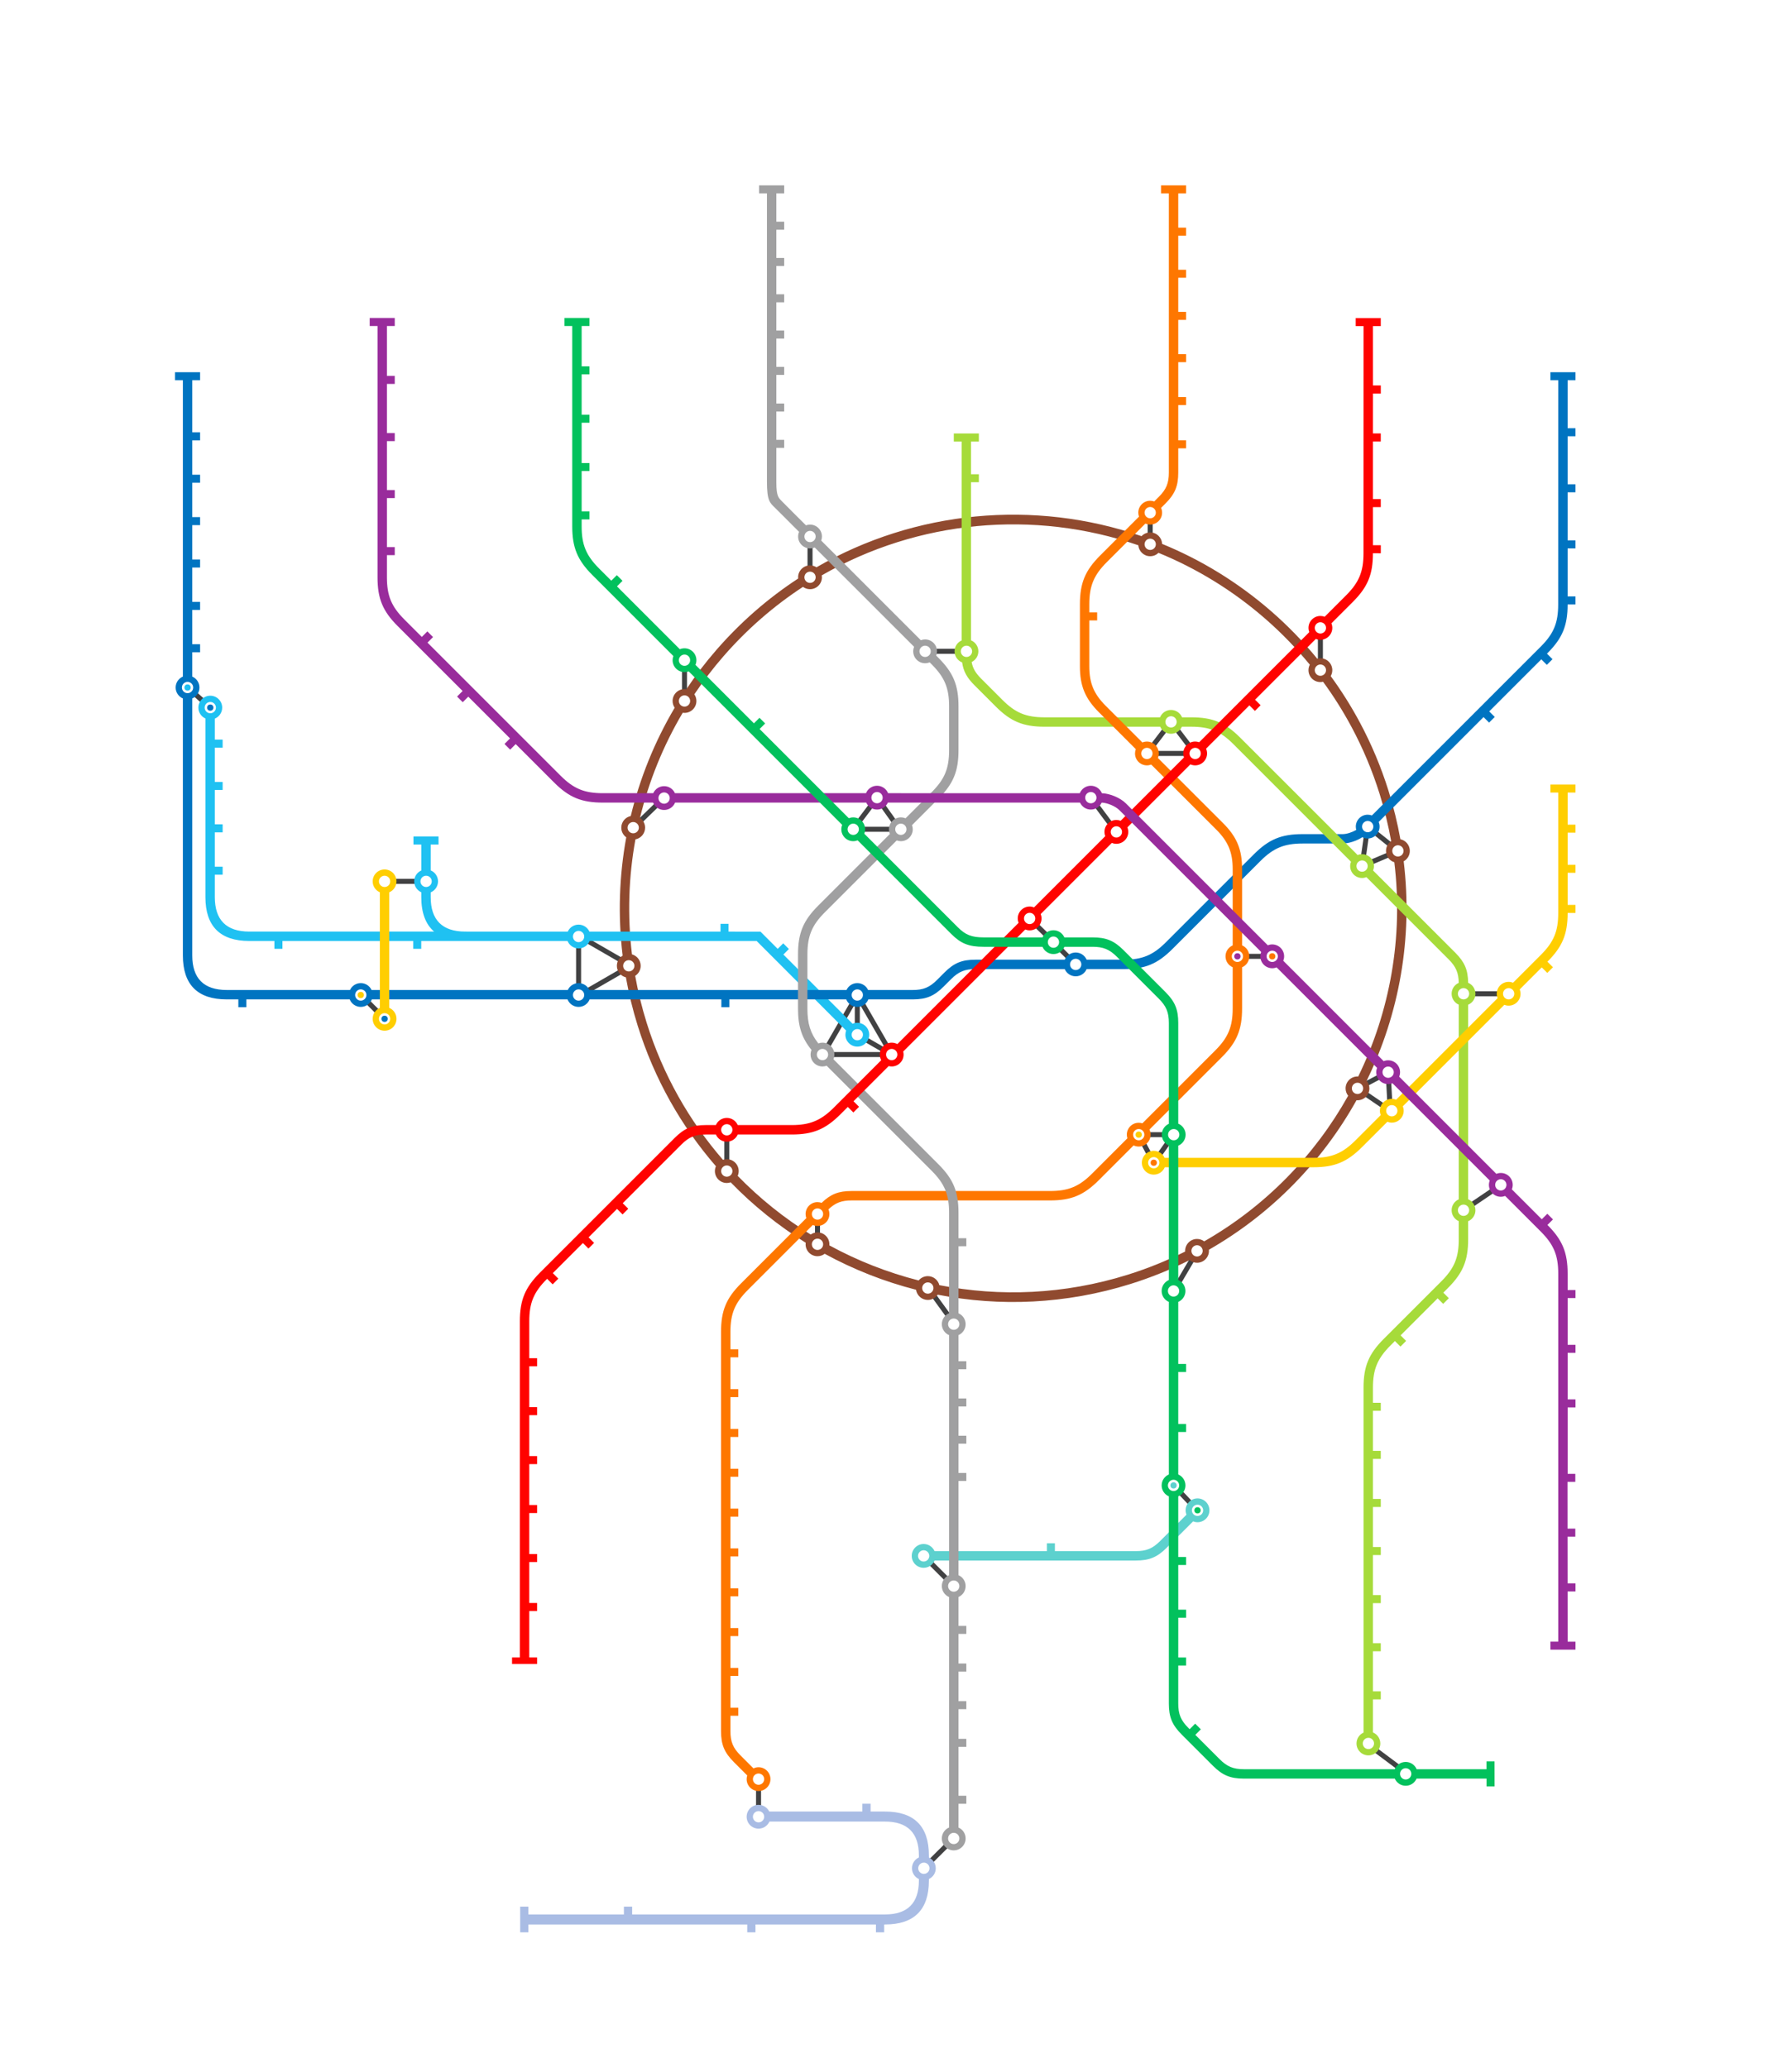 <?xml version="1.0" encoding="utf-8"?>
<!-- Generator: Adobe Illustrator 16.0.0, SVG Export Plug-In . SVG Version: 6.00 Build 0)  -->
<!DOCTYPE svg PUBLIC "-//W3C//DTD SVG 1.1//EN" "http://www.w3.org/Graphics/SVG/1.1/DTD/svg11.dtd">
<svg version="1.1" id="Layer_1" xmlns="http://www.w3.org/2000/svg" xmlns:xlink="http://www.w3.org/1999/xlink" x="0px" y="0px"
	 width="1430px" height="1650px" viewBox="0 0 1430 1650" enable-background="new 0 0 1430 1650" xml:space="preserve">
<path fill="#414142" d="M661.598,839.518h42.499l0.714,4h-41.112L661.598,839.518z M687.391,829.871l16.706,9.646l2.005-3.463
	l-15.782-9.111L687.391,829.871z M660.145,839.518h0.029l-0.014-0.027L660.145,839.518z M603.312,1442.607h4v-15.889h-4V1442.607z
	 M650.356,985.924h4v-10.145h-4V985.924z M694.635,640.146l-11.348,15.067l3.279,2.295l11.336-15.052
	C696.971,641.781,695.601,640.796,694.635,640.146z M687.733,663.745h24.311l-0.48-4h-23.83
	C687.733,660.906,687.733,662.537,687.733,663.745z M682.123,818.485l4-0.197v-16.837l-4-0.001V818.485z M686.123,801.451
	l19.979,34.604l4.016-1.043l-20.816-36.057L686.123,801.451z M657.961,835.301l2.876,3.018l21.286-36.869l-3.179-2.495
	L657.961,835.301z M644.395,454.802h4V433.98h-4V454.802z M290.395,799.316l10.553,10.525l2.828-2.828l-10.553-10.525
	L290.395,799.316z M152.979,554.125l9.009,8.037l2.648-2.996l-9.009-8.038L152.979,554.125z M920.568,597.548l11.653-15.261
	c-0.976-0.841-2.081-1.877-2.979-2.691l-11.915,15.603C918.459,596.054,919.787,597,920.568,597.548z M919.847,415.366h-4v12.63h4
	V415.366z M951.44,594.953l-11.784-15.432c-0.894,0.77-2.05,1.758-3.054,2.594l11.637,15.238L951.44,594.953z M921.288,603.245h26.2
	l-0.519-4h-25.715C921.271,600.343,921.292,601.963,921.288,603.245z M508.342,654.792l2.767,2.889l15.464-14.976l-2.767-2.889
	L508.342,654.792z M313.889,705.312h19.789v-4h-19.789V705.312z M467.475,752.258l28.498,16.452
	c0.797-0.986,1.818-2.146,2.662-3.082l-28.863-16.663L467.475,752.258z M544.229,552.672h4V533.32h-4V552.672z M577.979,927.494h4
	v-18.936h-4V927.494z M466.975,789.433l2.021,3.452l29.191-16.854c-0.704-0.997-1.578-2.25-2.28-3.304L466.975,789.433z
	 M459.706,788.097h4v-34.332l-4-0.533V788.097z M1092.792,690.796l18.022-7.636l-1.568-3.679l-17.481,7.406L1092.792,690.796z
	 M1051.667,528.504h4v-21.183h-4V528.504z M1111.996,673.589l-14.874-11.96c-0.659,1.06-1.398,2.437-1.951,3.563l14.484,11.647
	L1111.996,673.589z M994.295,765.128h13.887v-4h-13.887V765.128z M1092.379,667.041c-1.173-0.254-2.662-0.675-3.891-1.043
	l-2.704,18.927l3.977,0.443L1092.379,667.041z M1172.076,960.539l2.25,3.307l19.448-13.146l-2.25-3.307L1172.076,960.539z
	 M1174.924,791v4h22.663v-4H1174.924z M1103.242,884.562l-15.419-10.498l0.664-10.547l11.894-6.301l9.734,5.385l0.946,17.176
	L1103.242,884.562z M1089.958,870.68l14.854,10.113l2.233-1.195l-0.973-17.664l-3.18-1.52l-12.884,6.824L1089.958,870.68z
	 M1094.715,1396.793l21.75,16.25l2.527-3.1l-21.75-16.25L1094.715,1396.793z M937.852,1024.062l3.451,2.021l12.695-21.57
	l-3.451-2.021L937.852,1024.062z M739.648,1246.992l16.041,16.041l2.828-2.828l-16.041-16.041L739.648,1246.992z M740.12,1485.023
	l2.825,2.832l15.304-15.221l-2.824-2.832L740.12,1485.023z M742.77,1033.994l13.667,18.832l3.252-2.33l-13.667-18.832
	L742.77,1033.994z M704.799,639.984c-1.006,0.482-2.387,1.234-3.562,1.893l11.643,16.336l3.408-2.109L704.799,639.984z
	 M744.133,521.745h19.585v-4h-19.585V521.745z M939.363,1191.18l10.812,11.412l2.881-2.773l-10.812-11.412L939.363,1191.18z
	 M824.821,739.025l10.896,10.627l1.982-3.675l-10.052-9.784L824.821,739.025z M929.442,903.438l5.009,8.482l-7.977,11.225
	l-10.696-0.254l-5.659-10.557l5.959-8.896H929.442z M929.608,907.438h-13.916l-2.17,2.779l5.729,10.686l3.997-0.125l7.754-10.91
	L929.608,907.438z M872.738,642.894l12.67,16.997l3.2-2.399l-12.685-17.017L872.738,642.894z M843.885,757.988l8.714,8.699
	l2.826-2.832l-9.467-9.449L843.885,757.988z"/>
<circle fill="#992C9C" cx="987.439" cy="763.128" r="2.5"/>
<circle fill="#FE7700" cx="1015.229" cy="763.128" r="2.5"/>
<circle fill="#5DD1CE" cx="936.479" cy="1185.326" r="2.5"/>
<circle fill="#02C15D" cx="955.616" cy="1205.203" r="2.5"/>
<circle fill="#FE7700" cx="920.693" cy="927.828" r="2.5"/>
<circle fill="#FFCE01" cx="908.691" cy="905.438" r="2.5"/>
<path fill="#A9BCE4" d="M741.249,1482.23v-1.658c0-23.258-11.752-35-34.991-35h-11.535v-6.25h-6.565v6.25h-74.309
	c-1.542-3.164-4.78-5.352-8.536-5.352c-5.248,0-9.5,4.254-9.5,9.5c0,5.248,4.252,9.5,9.5,9.5c3.874,0,7.201-2.322,8.68-5.648h92.266
	c17.928,0,27,9.066,27,27v1.635c-3.261,1.506-5.527,4.795-5.527,8.621c0,3.828,2.268,7.119,5.529,8.623v1.238
	c0,17.934-9.071,27-27,27h-201.82v-6.25h-6.566v6.25h-76.225v-6.248h-6.566v20.498h6.566v-6.25h174.639v6.25h6.566v-6.25h96.137
	v6.25h6.567v-6.25h0.702c23.24,0,34.992-11.74,34.992-35v-1.264c3.233-1.514,5.479-4.789,5.479-8.598
	C746.73,1487.021,744.484,1483.746,741.249,1482.23z M607.562,1453.619c-2.152,1.242-4.904,0.504-6.148-1.648
	c-1.242-2.152-0.504-4.904,1.648-6.146c2.154-1.242,4.906-0.506,6.148,1.646S609.717,1452.375,607.562,1453.619z M739.48,1494.727
	c-2.152,1.242-4.904,0.504-6.148-1.648c-1.242-2.152-0.504-4.904,1.648-6.146c2.154-1.242,4.906-0.506,6.148,1.646
	S741.635,1493.482,739.48,1494.727z"/>
<path fill="#904A2F" d="M1120.128,687.3c2.919-1.621,4.896-4.73,4.896-8.308c0-4.569-3.229-8.384-7.528-9.292
	c-2.309-12.873-5.441-25.748-9.44-38.558c-5.92-18.96-13.62-37.319-23-54.819c-6.871-12.818-14.617-25.114-23.158-36.814
	c0.803-1.395,1.27-3.008,1.27-4.732c0-5.246-4.253-9.499-9.5-9.499c-0.876,0-1.72,0.128-2.525,0.35
	c-11.143-13.599-23.414-26.277-36.726-37.864c-26.657-23.193-56.115-41.082-87.087-53.764c-0.184-5.084-4.352-9.154-9.482-9.154
	c-2.727,0-5.177,1.154-6.909,2.993c-85.551-29.532-180.622-20.653-259.395,24.846c-1.484-0.96-3.249-1.522-5.148-1.522
	c-5.247,0-9.5,4.253-9.5,9.5c0,0.331,0.018,0.658,0.051,0.98c-23.76,15.525-45.797,34.561-65.34,57.052
	c-8.684,9.995-16.658,20.455-23.918,31.3c-0.477-0.074-0.961-0.124-1.459-0.124c-5.248,0-9.5,4.253-9.5,9.5
	c0,1.995,0.617,3.845,1.668,5.374c-16.018,27.066-27.776,56.214-35.053,86.414c-4.314,0.897-7.555,4.719-7.555,9.299
	c0,3.176,1.563,5.98,3.958,7.705c-5.67,30.949-6.703,62.775-2.874,94.405c-2.758,1.662-4.609,4.677-4.609,8.133
	c0,4.453,3.066,8.179,7.199,9.208c2.306,12.936,5.431,25.807,9.402,38.535c13.319,42.673,34.913,80.462,62.44,112.188
	c-0.527,1.182-0.827,2.488-0.827,3.865c0,5.248,4.253,9.5,9.5,9.5c1.087,0,2.126-0.191,3.098-0.527
	c17.994,18.543,38.127,34.713,59.873,48.205c-0.055,0.41-0.092,0.824-0.092,1.25c0,5.248,4.252,9.5,9.5,9.5
	c2.159,0,4.145-0.729,5.74-1.943c22.951,12.533,47.446,22.207,72.909,28.721c0.667,4.596,4.609,8.125,9.389,8.125
	c3.287,0,6.184-1.67,7.89-4.207c49.555,9.73,102.171,7.609,153.761-8.516c16.491-5.154,32.241-11.564,47.208-19.059
	c1.632,1.322,3.709,2.117,5.974,2.117c5.247,0,9.5-4.252,9.5-9.5c0-0.301-0.018-0.598-0.045-0.891
	c50.276-28.803,90.54-70.463,117.797-119.316c0.261,0.021,0.522,0.041,0.789,0.041c5.247,0,9.5-4.252,9.5-9.5
	c0-2.307-0.823-4.42-2.189-6.064C1116.531,809.183,1127.559,748.559,1120.128,687.3z M1051.417,530.88
	c2.153-1.242,4.905-0.505,6.147,1.646c1.242,2.152,0.506,4.904-1.647,6.148c-2.152,1.242-4.904,0.504-6.147-1.648
	C1048.527,534.875,1049.265,532.123,1051.417,530.88z M915.597,430.448c2.153-1.242,4.905-0.505,6.147,1.647
	s0.506,4.904-1.647,6.148c-2.152,1.242-4.904,0.504-6.147-1.648C912.707,434.443,913.444,431.691,915.597,430.448z M646.395,456.162
	c2.486,0,4.5,2.015,4.5,4.5s-2.014,4.5-4.5,4.5c-2.485,0-4.5-2.015-4.5-4.5S643.909,456.162,646.395,456.162z M546.229,554.87
	c2.485,0,4.5,2.015,4.5,4.5s-2.015,4.5-4.5,4.5c-2.486,0-4.5-2.015-4.5-4.5S543.742,554.87,546.229,554.87z M503.039,656.559
	c2.152-1.242,4.904-0.505,6.146,1.647c1.243,2.152,0.506,4.904-1.646,6.148c-2.152,1.242-4.904,0.504-6.147-1.648
	S500.887,657.802,503.039,656.559z M504.014,774.598c-2.152,1.242-4.904,0.504-6.146-1.648c-1.243-2.152-0.506-4.904,1.646-6.146
	s4.904-0.505,6.147,1.646C506.904,770.602,506.166,773.354,504.014,774.598z M582.229,938.395c-2.152,1.242-4.904,0.504-6.146-1.648
	s-0.506-4.904,1.646-6.146c2.154-1.242,4.906-0.506,6.148,1.646S584.383,937.15,582.229,938.395z M654.607,996.822
	c-2.152,1.242-4.904,0.504-6.148-1.648c-1.242-2.152-0.504-4.904,1.648-6.146s4.904-0.506,6.146,1.646
	S656.76,995.578,654.607,996.822z M742.646,1031.727c-2.152,1.242-4.903,0.504-6.147-1.648c-1.242-2.152-0.504-4.904,1.648-6.146
	c2.153-1.242,4.905-0.506,6.147,1.646S744.8,1030.482,742.646,1031.727z M957.478,1002.061c-2.152,1.242-4.904,0.504-6.147-1.648
	c-1.242-2.152-0.505-4.904,1.647-6.146c2.153-1.242,4.905-0.506,6.147,1.646S959.631,1000.816,957.478,1002.061z M1085.519,872.395
	c-2.152,1.242-4.904,0.504-6.147-1.648c-1.242-2.152-0.505-4.904,1.647-6.146c2.153-1.242,4.905-0.506,6.147,1.646
	S1087.672,871.15,1085.519,872.395z M1083.849,859.025c-0.192-0.012-0.384-0.029-0.58-0.029c-5.248,0-9.5,4.254-9.5,9.5
	c0,2.227,0.771,4.27,2.053,5.889c-26.606,47.572-65.87,88.139-114.886,116.195c-1.59-1.199-3.562-1.918-5.708-1.918
	c-5.248,0-9.5,4.254-9.5,9.5c0,0.186,0.018,0.365,0.027,0.549c-14.569,7.281-29.9,13.51-45.949,18.523
	c-50.398,15.742-101.8,17.803-150.205,8.283c-1.034-4.127-4.758-7.189-9.205-7.189c-2.945,0-5.577,1.342-7.319,3.445
	c-24.887-6.342-48.828-15.777-71.262-28.006c0.025-0.279,0.043-0.559,0.043-0.844c0-5.244-4.254-9.5-9.5-9.5
	c-2.018,0-3.883,0.633-5.422,1.705c-21.15-13.111-40.74-28.814-58.259-46.82c0.513-1.168,0.802-2.455,0.802-3.812
	c0-5.246-4.253-9.5-9.5-9.5c-1.07,0-2.095,0.186-3.055,0.512c-26.845-30.938-47.904-67.777-60.898-109.374
	c-3.862-12.366-6.904-24.868-9.152-37.433c2.638-1.688,4.391-4.637,4.391-8.001c0-4.364-2.946-8.03-6.956-9.144
	c-3.718-30.748-2.723-61.684,2.771-91.773c4.391-0.838,7.711-4.691,7.711-9.326c0-3.232-1.618-6.084-4.086-7.8
	c7.103-29.319,18.543-57.617,34.104-83.905c0.465,0.07,0.938,0.118,1.422,0.118c5.247,0,9.5-4.253,9.5-9.5
	c0-1.978-0.604-3.812-1.638-5.332c7.041-10.486,14.766-20.604,23.175-30.274c18.999-21.848,40.415-40.35,63.502-55.46
	c1.576,1.163,3.518,1.858,5.627,1.858c5.248,0,9.5-4.253,9.5-9.5c0-0.527-0.054-1.041-0.137-1.545
	c76.768-44.126,169.316-52.711,252.627-24.009c0.39,4.89,4.472,8.737,9.462,8.737c2.579,0,4.914-1.031,6.626-2.699
	c30.238,12.369,58.998,29.82,85.023,52.447c12.954,11.268,24.896,23.592,35.744,36.807c-0.682,1.311-1.073,2.797-1.073,4.377
	c0,5.248,4.252,9.5,9.5,9.5c0.738,0,1.454-0.092,2.144-0.252c8.349,11.426,15.919,23.432,22.635,35.948
	c9.16,17.08,16.681,34.98,22.46,53.48c3.913,12.531,6.979,25.124,9.232,37.718c-2.483,1.713-4.113,4.576-4.113,7.821
	c0,4.251,2.791,7.848,6.641,9.061C1119.956,747.855,1109.198,807.043,1083.849,859.025z M1117.774,682.891
	c-2.152,1.242-4.904,0.504-6.147-1.648c-1.242-2.152-0.505-4.904,1.647-6.146c2.153-1.242,4.905-0.505,6.147,1.646
	C1120.664,678.895,1119.928,681.647,1117.774,682.891z"/>
<circle fill="#FFCE01" cx="287.895" cy="793.988" r="2.499"/>
<circle fill="#0074C1" cx="167.809" cy="564.662" r="2.5"/>
<circle fill="#0074C1" cx="306.895" cy="812.988" r="2.499"/>
<path fill="#1FC1F2" d="M684.122,816.175c-1.334,0-2.603,0.277-3.755,0.773l-55.244-55.241l4.42-4.42l-4.527-4.525l-4.42,4.418
	l-13.734-13.751l-25.496-0.002v-6.248h-6.4v6.248l-104.609-0.012c-1.492-3.293-4.799-5.587-8.649-5.587
	c-3.85,0-7.156,2.293-8.649,5.585l-81.867-0.027c-18.255,0-27.5-9.336-27.5-27.486v-3.82c3.43-1.434,5.84-4.818,5.84-8.768
	s-2.41-7.334-5.84-8.768v-20.606h6.25v-6.401l-20-0.001v6.4h6.25v20.69c-3.332,1.477-5.66,4.807-5.66,8.686s2.328,7.209,5.66,8.686
	v3.902c0,12.463,3.434,21.641,10.206,27.466l-147.473,0.021c-18.278,0-27.5-9.258-27.5-27.52v-17.859h6.25v-6.401h-6.25v-27.409
	h6.25v-6.4h-6.25v-27.405h6.25v-6.401h-6.25v-27.404h6.25v-6.402h-6.25v-16.737c3.453-1.422,5.886-4.817,5.886-8.784
	c0-5.247-4.253-9.5-9.5-9.5s-9.5,4.253-9.5,9.5c0,3.861,2.307,7.177,5.614,8.663v142.542c0,23.24,11.752,35.02,35,35.02l20.06,0.002
	v6.248h6.4v-6.247l104.367,0.01v6.237h6.4V750.9h116.756c1.412,3.476,4.816,5.929,8.8,5.929s7.388-2.453,8.8-5.929h133.302
	l71.408,71.496c-0.378,1.023-0.594,2.125-0.594,3.279c0,5.249,4.253,9.501,9.5,9.501s9.5-4.252,9.5-9.501
	C693.622,820.429,689.369,816.175,684.122,816.175z M342.279,707.209c-2.152,1.242-4.904,0.506-6.147-1.646
	s-0.505-4.904,1.647-6.148c2.152-1.242,4.904-0.504,6.146,1.648C345.169,703.215,344.432,705.967,342.279,707.209z M170.058,568.559
	c-2.152,1.242-4.904,0.506-6.146-1.646s-0.506-4.904,1.646-6.148c2.153-1.242,4.905-0.504,6.148,1.648
	C172.948,564.565,172.211,567.317,170.058,568.559z M463.955,751.226c-2.152,1.242-4.904,0.505-6.146-1.647
	s-0.506-4.904,1.646-6.147c2.153-1.242,4.905-0.505,6.148,1.647C466.846,747.231,466.108,749.983,463.955,751.226z M686.372,829.572
	c-2.152,1.242-4.904,0.506-6.147-1.646c-1.242-2.153-0.505-4.905,1.647-6.147s4.904-0.506,6.148,1.646
	C689.263,825.577,688.524,828.33,686.372,829.572z"/>
<path fill="#0074C1" d="M1257.209,303.435v-6.399l-20-0.014v6.399h6.25l-0.043,178.927c0,14.639-3.506,23.228-13.869,33.591
	l-134.788,134.787c-1.04-0.392-2.161-0.615-3.338-0.615c-5.248,0-9.5,4.254-9.5,9.5c0,0.919,0.138,1.805,0.381,2.645
	c-3.375,1.95-7.686,3.355-10.875,3.355l-31.972-0.001c-16.891,0-26.876,4.095-38.888,16.104L930.385,751.9
	c-10.403,10.401-19.001,13.91-33.588,13.91h-29.682c-1.459-3.371-4.812-5.732-8.72-5.732c-3.908,0-7.262,2.361-8.72,5.732h-71.262
	c-10.806,0-17.122,2.604-24.745,10.227l-5.904,5.903c-6.021,6.02-10.952,8.058-19.45,8.058h-35.578
	c-1.51-3.251-4.793-5.51-8.613-5.51s-7.104,2.259-8.613,5.51H470.318c-1.51-3.251-4.793-5.51-8.613-5.51
	c-3.819,0-7.104,2.259-8.612,5.51l-156.585-0.001c-1.51-3.25-4.793-5.509-8.613-5.509c-3.819,0-7.104,2.259-8.611,5.509H180.93
	c-18.353,0-27.5-9.347-27.5-27.5V557.349c3.373-1.459,5.735-4.812,5.735-8.722s-2.362-7.263-5.735-8.722v-19.418h6.25v-6.402h-6.25
	v-27.404h6.25v-6.401h-6.25v-27.404h6.25v-6.402h-6.25V419.03h6.25v-6.402h-6.25v-27.405h6.25v-6.401h-6.25v-27.443h6.25v-6.399
	h-6.25v-41.554h6.25v-6.399l-20-0.015v6.401h6.25v236.48c-3.39,1.451-5.765,4.814-5.765,8.735s2.375,7.284,5.765,8.735v205.057
	c0,23.319,11.756,35.077,35,35.077h9.267v6.25h6.401v-6.25h82.475c1.396,3.509,4.816,5.991,8.822,5.991
	c4.007,0,7.427-2.482,8.823-5.991l156.165,0.001c1.396,3.508,4.816,5.99,8.822,5.99c4.007,0,7.426-2.482,8.822-5.99h105.115v6.25
	h6.4v-6.25h93.258c1.396,3.508,4.816,5.99,8.822,5.99s7.426-2.482,8.822-5.99h35.369h0.001l0,0c0.087,0,0.168-0.004,0.254-0.004
	c10.655-0.042,16.921-2.674,24.497-10.25l5.906-5.904c5.998-5.999,10.954-8.029,19.441-8.029h71.244
	c1.45,3.391,4.814,5.768,8.737,5.768c3.922,0,7.287-2.377,8.737-5.768h29.664c16.89,0,26.811-4.028,38.89-16.107l70.186-70.186
	c10.33-10.329,19.018-13.907,33.583-13.907l31.972,0.001c4.894,0,11.031-2.049,15.717-5.025c1.287,0.65,2.736,1.025,4.277,1.025
	c5.247,0,9.5-4.253,9.5-9.5c0-1.311-0.266-2.56-0.746-3.695l83.694-83.695l4.421,4.42l4.525-4.525l-4.419-4.42l41.553-41.553
	l4.42,4.421l4.525-4.526l-4.42-4.419l0.375-0.375c11.918-11.918,16.109-21.967,16.109-38.895h6.25v-6.401h-6.25v-38.343h6.25v-6.4
	h-6.25v-38.345h6.25v-6.402h-6.25v-38.344h6.25v-6.401h-6.25v-38.276H1257.209z M151.914,552.525
	c-2.152,1.242-4.904,0.506-6.147-1.646s-0.505-4.904,1.647-6.148c2.153-1.242,4.905-0.504,6.147,1.648
	S154.067,551.283,151.914,552.525z M290.145,797.885c-2.152,1.242-4.904,0.506-6.146-1.646c-1.243-2.152-0.506-4.904,1.646-6.148
	c2.152-1.242,4.904-0.504,6.147,1.648S292.297,796.643,290.145,797.885z M463.955,797.885c-2.152,1.242-4.904,0.506-6.146-1.646
	c-1.243-2.152-0.506-4.904,1.646-6.148c2.152-1.242,4.904-0.504,6.147,1.648S466.107,796.643,463.955,797.885z M686.372,797.885
	c-2.152,1.242-4.904,0.505-6.147-1.647c-1.242-2.153-0.505-4.905,1.647-6.147s4.904-0.506,6.148,1.647
	C689.263,793.89,688.524,796.642,686.372,797.885z M860.646,773.476c-2.152,1.242-4.904,0.504-6.147-1.648
	c-1.242-2.152-0.505-4.905,1.647-6.147c2.153-1.242,4.905-0.505,6.147,1.646C863.535,769.48,862.799,772.232,860.646,773.476z
	 M1093.671,663.508c-2.152,1.242-4.904,0.504-6.147-1.648c-1.242-2.152-0.505-4.904,1.647-6.146
	c2.153-1.242,4.905-0.505,6.147,1.646C1096.561,659.512,1095.824,662.264,1093.671,663.508z"/>
<circle fill="#1FC1F2" cx="149.664" cy="548.627" r="2.5"/>
<path fill="#A6DB3A" d="M1171.575,956.99V801.755c3.414-1.439,5.81-4.816,5.81-8.756c0-3.943-2.401-7.323-5.822-8.761
	c-0.127-10.34-2.823-16.565-10.237-23.979l-65.6-65.593c0.444-1.099,0.694-2.297,0.694-3.556c0-5.246-4.254-9.499-9.5-9.499
	c-1.259,0-2.458,0.25-3.557,0.695l-93.801-93.79c-11.942-11.94-21.922-16.103-38.887-16.103h-7.416
	c-1.424-3.449-4.818-5.879-8.781-5.879c-3.965,0-7.357,2.43-8.781,5.879h-92.211c-14.65,0-23.261-3.602-33.5-13.84l-17.029-17.028
	c-4.408-4.409-6.683-8.211-7.592-13.261c3.171-1.539,5.363-4.78,5.363-8.542c0-3.954-2.417-7.342-5.854-8.772V384.821h6.25v-6.401
	h-6.25v-26.096h6.25v-6.401l-20-0.015v6.4h6.25v158.758c-3.325,1.479-5.646,4.806-5.646,8.679c0,4.03,2.513,7.466,6.054,8.846
	c0.981,7.122,3.874,12.261,9.871,18.259l16.944,16.944c11.943,11.943,21.925,16.11,38.889,16.11h92.32
	c1.481,3.317,4.803,5.633,8.672,5.633c3.868,0,7.189-2.315,8.672-5.633h7.525c14.59,0,23.258,3.594,33.584,13.92l93.825,93.812
	c-0.424,1.078-0.665,2.248-0.665,3.476c0,5.248,4.252,9.5,9.5,9.5c1.229,0,2.399-0.241,3.477-0.665l65.626,65.616
	c5.784,5.784,7.923,10.678,8.041,18.742c-3.343,1.472-5.679,4.808-5.679,8.694c0,3.893,2.341,7.232,5.69,8.7v155.347
	c-3.35,1.467-5.69,4.807-5.69,8.699s2.341,7.232,5.69,8.701v14.438c0,14.652-3.503,23.178-13.912,33.588l-45.956,45.955
	c-11.938,11.938-16.109,21.926-16.109,38.891v275.26c-3.311,1.484-5.619,4.803-5.619,8.666c0,5.248,4.252,9.5,9.5,9.5
	c5.247,0,9.5-4.252,9.5-9.5c0-3.965-2.43-7.359-5.881-8.781v-26.402h6.251v-6.4h-6.251v-32.006h6.251v-6.4h-6.251v-32.004h6.251
	v-6.402h-6.251v-31.965h6.251v-6.402h-6.251v-31.965h6.251v-6.4h-6.251v-31.967h6.251v-6.398h-6.251v-31.967h6.251v-6.402h-6.251
	v-12.062c0-14.59,3.601-23.277,13.912-33.588l3.615-3.613l4.419,4.418l4.526-4.527l-4.419-4.418l29.562-29.562l4.419,4.42
	l4.525-4.527l-4.419-4.416l3.728-3.729c11.914-11.914,16.108-21.924,16.108-38.891v-14.383c3.414-1.439,5.81-4.816,5.81-8.756
	S1174.989,958.43,1171.575,956.99z M773.479,523.643c-2.152,1.242-4.904,0.504-6.147-1.648c-1.242-2.152-0.505-4.904,1.647-6.147
	c2.153-1.242,4.905-0.505,6.147,1.647S775.632,522.399,773.479,523.643z M936.729,579.935c-2.152,1.242-4.904,0.504-6.147-1.648
	c-1.242-2.152-0.505-4.904,1.647-6.147c2.153-1.242,4.905-0.505,6.147,1.647S938.882,578.691,936.729,579.935z M1089.17,695.01
	c-2.152,1.242-4.904,0.504-6.147-1.648c-1.242-2.152-0.505-4.904,1.647-6.146c2.153-1.242,4.905-0.505,6.147,1.646
	C1092.06,691.014,1091.323,693.766,1089.17,695.01z M1095.876,1388.992c1.242,2.154,0.506,4.906-1.647,6.15
	c-2.152,1.242-4.904,0.504-6.147-1.648c-1.242-2.152-0.505-4.906,1.647-6.148
	C1091.882,1386.104,1094.634,1386.842,1095.876,1388.992z M1163.987,795.25c-1.242-2.152-0.505-4.905,1.647-6.147
	c2.153-1.242,4.905-0.505,6.147,1.646c1.242,2.153,0.506,4.905-1.647,6.149C1167.982,798.14,1165.23,797.402,1163.987,795.25z
	 M1170.135,969.645c-2.152,1.242-4.904,0.504-6.147-1.648c-1.242-2.152-0.505-4.906,1.647-6.148
	c2.153-1.242,4.905-0.504,6.147,1.646C1173.024,965.648,1172.288,968.4,1170.135,969.645z"/>
<path fill="#5DD1CE" d="M955.616,1195.703c-5.248,0-9.5,4.256-9.5,9.5c0,1.236,0.243,2.416,0.673,3.498l-21.009,21.01
	c-6.008,6.008-10.949,8.055-19.445,8.055h-64.529v-6.25h-6.4v6.25h-89.645c-1.469-3.348-4.808-5.689-8.698-5.689
	c-5.248,0-9.5,4.256-9.5,9.5c0,5.248,4.252,9.5,9.5,9.5c3.938,0,7.316-2.395,8.757-5.811h160.516
	c10.813,0,17.117-2.619,24.749-10.252l20.998-20.996c1.094,0.438,2.284,0.686,3.534,0.686c5.247,0,9.5-4.252,9.5-9.5
	C965.116,1199.959,960.863,1195.703,955.616,1195.703z M739.312,1245.475c-2.152,1.242-4.904,0.504-6.147-1.648
	c-1.242-2.152-0.505-4.904,1.647-6.146c2.153-1.242,4.905-0.506,6.147,1.646S741.466,1244.23,739.312,1245.475z M957.866,1209.102
	c-2.152,1.242-4.904,0.504-6.147-1.648c-1.242-2.152-0.505-4.904,1.647-6.146c2.153-1.242,4.905-0.506,6.147,1.646
	S960.02,1207.857,957.866,1209.102z"/>
<path fill="#FFCE01" d="M310.617,804.246v-92.191c3.396-1.447,5.777-4.816,5.777-8.742c0-5.247-4.252-9.5-9.5-9.5
	c-5.247,0-9.5,4.253-9.5,9.5c0,3.904,2.355,7.254,5.723,8.715v92.246c-3.367,1.461-5.723,4.811-5.723,8.714
	c0,5.248,4.253,9.5,9.5,9.5c5.248,0,9.5-4.252,9.5-9.5C316.395,809.062,314.014,805.693,310.617,804.246z M302.998,705.563
	c-1.243-2.152-0.506-4.904,1.646-6.148c2.152-1.242,4.904-0.504,6.147,1.648s0.505,4.904-1.647,6.146
	S304.24,707.715,302.998,705.563z M309.145,816.886c-2.152,1.242-4.904,0.506-6.146-1.646c-1.243-2.152-0.506-4.905,1.646-6.149
	c2.152-1.242,4.904-0.504,6.147,1.649C312.035,812.892,311.297,815.644,309.145,816.886z"/>
<path fill="#FFCE01" d="M1257.209,632.424v-6.4l-20-0.001v6.401h6.25v96.085c0,14.59-3.498,23.117-13.94,33.559l-22.107,22.115
	c-1.091-0.437-2.279-0.684-3.526-0.684c-5.248,0-9.5,4.253-9.5,9.5c0,1.249,0.247,2.438,0.685,3.53l-80.953,80.984
	c-1.079-0.426-2.251-0.666-3.481-0.666c-5.248,0-9.5,4.252-9.5,9.5c0,1.23,0.242,2.404,0.668,3.484l-20.156,20.164
	c-10.379,10.379-19.064,13.939-33.613,13.939H929.353c-1.487-3.303-4.802-5.607-8.659-5.607c-5.248,0-9.5,4.254-9.5,9.5
	c0,5.248,4.252,9.5,9.5,9.5c3.969,0,7.366-2.436,8.786-5.893h118.554c16.872,0,26.894-4.113,38.89-16.109l20.168-20.168
	c1.096,0.441,2.29,0.689,3.544,0.689c5.247,0,9.5-4.252,9.5-9.5c0-1.254-0.249-2.447-0.689-3.543l80.968-80.969
	c1.076,0.424,2.245,0.664,3.472,0.664c5.247,0,9.5-4.252,9.5-9.5c0-1.227-0.24-2.396-0.664-3.472l17.573-17.573l4.419,4.419
	l4.526-4.527l-4.419-4.418l0.028-0.029c11.943-11.944,16.11-21.925,16.11-38.89h6.25v-6.401h-6.25v-25.627h6.25v-6.402h-6.25
	v-25.627h6.25v-6.4h-6.25v-25.627H1257.209z M922.943,931.727c-2.152,1.242-4.904,0.504-6.147-1.648
	c-1.242-2.152-0.505-4.904,1.647-6.146c2.153-1.242,4.905-0.506,6.147,1.646S925.097,930.482,922.943,931.727z M1112.885,890.246
	c-2.152,1.242-4.904,0.504-6.147-1.648c-1.242-2.152-0.505-4.906,1.647-6.148c2.153-1.242,4.905-0.504,6.147,1.646
	C1115.774,886.25,1115.038,889.002,1112.885,890.246z M1206.135,796.898c-2.152,1.242-4.904,0.504-6.147-1.648
	c-1.242-2.152-0.505-4.905,1.647-6.147c2.153-1.242,4.905-0.505,6.147,1.646C1209.024,792.902,1208.288,795.654,1206.135,796.898z"
	/>
<path fill="#FE7700" d="M991.176,754.394v-60.845c0-15.649-4.11-25.66-15.24-36.79l-51.923-51.9
	c0.459-1.115,0.716-2.334,0.716-3.614c0-5.246-4.254-9.5-9.5-9.5c-1.282,0-2.502,0.257-3.618,0.718l-29.295-29.283
	c-9.5-9.5-13.05-18.109-13.05-31.489v-36.61h6.25v-6.4h-6.25v-6.47c0-14.65,3.63-23.3,13.91-33.59l30.848-30.841
	c1.17,0.516,2.462,0.807,3.823,0.807c5.247,0,9.5-4.252,9.5-9.5c0-1.36-0.291-2.651-0.807-3.821l3.445-3.444
	c7.65-7.65,10.25-13.96,10.25-24.75v-19.32h6.25v-6.4h-6.25v-28.09h6.25v-6.399h-6.25v-27.85h6.265v-6.399h-6.265v-27.339h6.25
	v-6.399h-6.25v-27.23h6.25v-6.399h-6.25v-27.16h6.25v-6.4h-6.25v-27.35h6.25v-6.4h-20v6.4h6.25V377.07
	c0,8.479-2.05,13.449-8.05,19.449l-3.634,3.633c-1.003-0.359-2.078-0.565-3.205-0.565c-5.248,0-9.5,4.253-9.5,9.499
	c0,1.126,0.206,2.201,0.565,3.204l-31.036,31.03c-11.94,11.939-16.11,21.979-16.11,38.89v49.48c0,15.649,4.09,25.63,15.25,36.79
	l29.356,29.348c-0.41,1.061-0.644,2.211-0.644,3.417c0,5.247,4.252,9.5,9.5,9.5c1.207,0,2.358-0.234,3.421-0.646l51.977,51.96
	c9.479,9.48,13.05,18.2,13.05,31.49v60.856c-3.374,1.459-5.736,4.812-5.736,8.723s2.362,7.265,5.736,8.723v32.788
	c0,14.651-3.58,23.259-13.91,33.591l-58.17,58.162c-0.916-0.293-1.891-0.455-2.904-0.455c-5.248,0-9.5,4.254-9.5,9.5
	c0,1.014,0.162,1.988,0.456,2.904L871.485,936.5c-10.37,10.371-19,13.91-33.58,13.91H679.566c-10.43,0-16.664,2.459-23.934,9.459
	c-1.021-0.375-2.122-0.592-3.275-0.592c-5.248,0-9.5,4.254-9.5,9.5c0,1.146,0.213,2.24,0.585,3.258l-52.036,52.035
	c-11.871,11.867-16.021,21.809-16.021,38.768v318.531c0,10.809,2.59,17.09,10.25,24.75l10.649,10.648
	c-0.304,0.93-0.473,1.92-0.473,2.949c0,5.248,4.253,9.5,9.5,9.5c5.246,0,9.5-4.252,9.5-9.5c0-5.246-4.254-9.5-9.5-9.5
	c-1.453,0-2.826,0.336-4.058,0.92l-10.399-10.408c-5.93-5.92-7.97-10.859-7.97-19.34v-12.24h6.25v-6.4h-6.25v-25.379h6.25v-6.4
	h-6.25v-25.391h6.25v-6.4h-6.25v-25.359h6.25v-6.4h-6.25v-25.41h6.25v-6.4h-6.25v-25.389h6.25v-6.4h-6.25v-25.381h6.25v-6.398h-6.25
	v-25.391h6.25v-6.4h-6.25v-25.379h6.25v-6.4h-6.25v-25.391h6.25v-6.4h-6.25v-13.84c0-14.65,3.62-23.209,13.87-33.457
	c11.205-11.199,36.842-36.855,51.848-51.877c1.152,0.496,2.42,0.773,3.754,0.773c5.246,0,9.5-4.252,9.5-9.5
	c0-1.328-0.275-2.594-0.768-3.742c5.555-5.26,10.438-7.125,18.477-7.125h158.339c16.87,0,26.891-4.109,38.891-16.109L904.597,914
	c1.241,0.594,2.626,0.938,4.095,0.938c5.247,0,9.5-4.252,9.5-9.5c0-1.469-0.343-2.854-0.938-4.096l57.812-57.811
	c11.931-11.932,16.11-21.933,16.11-38.892v-32.775c3.389-1.451,5.764-4.814,5.764-8.735
	C996.939,759.208,994.564,755.845,991.176,754.394z M915.597,405.189c2.153-1.242,4.905-0.505,6.147,1.646
	c1.242,2.152,0.506,4.904-1.647,6.148c-2.152,1.242-4.904,0.504-6.147-1.648C912.707,409.183,913.444,406.431,915.597,405.189z
	 M917.479,605.143c-2.152,1.242-4.904,0.504-6.147-1.648c-1.242-2.152-0.505-4.904,1.647-6.147c2.153-1.242,4.905-0.505,6.147,1.647
	S919.632,603.899,917.479,605.143z M603.062,1415.82c2.154-1.242,4.906-0.506,6.148,1.646s0.506,4.904-1.648,6.148
	c-2.152,1.242-4.904,0.504-6.146-1.648S600.91,1417.062,603.062,1415.82z M654.607,972.676c-2.152,1.242-4.904,0.504-6.148-1.648
	c-1.242-2.152-0.504-4.904,1.648-6.146s4.904-0.506,6.146,1.646S656.76,971.432,654.607,972.676z M910.941,909.336
	c-2.152,1.242-4.904,0.504-6.147-1.648c-1.242-2.152-0.505-4.904,1.647-6.146c2.153-1.242,4.905-0.506,6.147,1.646
	S913.095,908.092,910.941,909.336z M989.689,767.027c-2.152,1.242-4.904,0.504-6.147-1.648c-1.242-2.152-0.505-4.905,1.647-6.147
	c2.153-1.242,4.905-0.505,6.147,1.646C992.579,763.031,991.843,765.783,989.689,767.027z"/>
<path fill="#A0A0A1" d="M771.124,994.484v-6.4h-6.25v-20.18c0-16.891-4.022-26.863-16.079-38.92l-83.727-83.727
	c0.492-1.148,0.766-2.41,0.766-3.738c0-5.246-4.253-9.5-9.5-9.5c-1.166,0-2.278,0.221-3.311,0.604
	c-6.359-8.05-8.713-15.933-8.713-27.667v-43.248c0-14.805,3.615-23.419,13.853-33.656l57.409-57.407
	c1.029,0.382,2.138,0.601,3.3,0.601c5.247,0,9.5-4.252,9.5-9.5c0-1.162-0.219-2.271-0.601-3.3l20.994-20.994
	c11.998-11.998,16.108-21.926,16.108-38.892v-34.835c0-16.889-4.054-26.836-16.108-38.889l-1.679-1.68
	c0.408-1.06,0.642-2.207,0.642-3.411c0-5.246-4.254-9.5-9.5-9.5c-1.204,0-2.351,0.233-3.41,0.642l-79.505-79.519
	c0.369-1.015,0.581-2.104,0.581-3.247c0-5.247-4.252-9.5-9.5-9.5c-1.142,0-2.231,0.212-3.245,0.581c0,0-16.452-16.323-19.092-19.096
	s-4.543-3.774-4.543-15.106s0-27.617,0-27.617h6.25v-6.401h-6.25v-22.56h6.25v-6.403h-6.25v-22.875h6.247v-6.4h-6.247v-22.562h6.25
	v-6.4h-6.25v-22.562h6.25v-6.4h-6.25v-22.562h6.25v-6.402h-6.25v-22.561h6.25v-6.401h-6.25V154.33h0.576h5.674v-6.401h-20v6.401
	h6.25c0,0,0,217.753,0,229.92c0,15.75,2.403,17,6.897,21.423c3.25,3.25,18.741,18.728,18.741,18.728
	c-0.486,1.143-0.757,2.399-0.757,3.72c0,5.247,4.253,9.5,9.5,9.5c1.322,0,2.582-0.271,3.726-0.76l79.324,79.27
	c-0.459,1.114-0.716,2.334-0.716,3.614c0,5.247,4.252,9.5,9.5,9.5c1.283,0,2.505-0.258,3.621-0.719l1.612,1.611
	c10.408,10.407,13.912,19,13.912,33.559v34.824c0,14.691-3.513,23.229-13.891,33.606l-20.881,20.881
	c-1.146-0.489-2.406-0.762-3.73-0.762c-5.247,0-9.5,4.253-9.5,9.499c0,1.325,0.272,2.585,0.763,3.731l-57.216,57.215
	c-11.957,11.956-16.108,21.926-16.108,38.891v43.3c0,14.047,2.914,23.345,10.766,32.953c-0.478,1.135-0.742,2.379-0.742,3.686
	c0,5.248,4.253,9.5,9.5,9.5c1.159,0,2.265-0.219,3.292-0.598l83.866,83.865c10.343,10.344,13.882,19.029,13.882,33.617v80
	c-3.415,1.439-5.812,4.82-5.812,8.756c0,3.939,2.396,7.318,5.812,8.758v191.486c-3.415,1.439-5.812,4.818-5.812,8.756
	c0,3.939,2.396,7.318,5.812,8.758v183.879c-3.415,1.439-5.812,4.818-5.812,8.756c0,5.248,4.253,9.5,9.5,9.5
	c5.246,0,9.5-4.252,9.5-9.5c0-3.889-2.341-7.229-5.688-8.697v-18.971h6.25v-6.402h-6.25v-39.043h6.25v-6.4h-6.25v-23.646h6.25
	v-6.398h-6.25v-23.646h6.25v-6.402h-6.25v-23.615h6.25v-6.4h-6.25v-23.07c3.348-1.469,5.688-4.809,5.688-8.699
	c0-3.889-2.341-7.229-5.688-8.697v-75.195h6.25v-6.4h-6.25v-23.314h6.25v-6.4h-6.25v-23.314h6.25v-6.4h-6.25v-23.312h6.25v-6.402
	h-6.25v-20.863c3.348-1.469,5.688-4.809,5.688-8.699c0-3.887-2.341-7.229-5.688-8.697v-53.479H771.124z M646.395,432.621
	c-2.485,0-4.5-2.015-4.5-4.5s2.015-4.5,4.5-4.5c2.486,0,4.5,2.015,4.5,4.5S648.881,432.621,646.395,432.621z M740.479,523.643
	c-2.152,1.242-4.904,0.504-6.147-1.648c-1.242-2.152-0.505-4.904,1.647-6.147c2.153-1.242,4.905-0.505,6.147,1.647
	S742.632,522.399,740.479,523.643z M716.622,657.848c2.153-1.242,4.905-0.505,6.147,1.646c1.242,2.152,0.506,4.904-1.647,6.148
	c-2.152,1.242-4.904,0.504-6.147-1.648C713.732,661.842,714.47,659.09,716.622,657.848z M658.584,845.418
	c-2.152,1.242-4.904,0.504-6.148-1.648c-1.242-2.152-0.504-4.904,1.648-6.146s4.904-0.506,6.148,1.646
	C661.475,841.422,660.736,844.174,658.584,845.418z M764.961,1464.803c1.242,2.152,0.506,4.904-1.648,6.148
	c-2.152,1.242-4.904,0.504-6.146-1.648s-0.506-4.904,1.646-6.146C760.967,1461.914,763.719,1462.65,764.961,1464.803z
	 M764.961,1263.41c1.242,2.152,0.506,4.904-1.648,6.148c-2.152,1.242-4.904,0.504-6.146-1.648s-0.506-4.904,1.646-6.146
	C760.967,1260.521,763.719,1261.258,764.961,1263.41z M764.961,1054.41c1.242,2.152,0.506,4.904-1.648,6.148
	c-2.152,1.242-4.904,0.504-6.146-1.648s-0.506-4.904,1.646-6.146C760.967,1051.521,763.719,1052.258,764.961,1054.41z"/>
<path fill="#FF0300" d="M1095.617,435.076l-0.019-30.397h6.25v-0.019v-6.381v-0.02h-6.25v-45.963h6.25v-0.02v-6.382v-0.019h-6.25
	l0.019-31.858h6.251V314v-6.381v-0.02h-6.251l-0.019-47.357h6.25v-0.02v-6.382v-0.019h-20v0.019v6.382v0.019h6.25l-0.041,181.22
	c0,14.611-3.537,23.252-13.872,33.588l-17.119,17.118c-1.057-0.405-2.2-0.638-3.399-0.638c-5.248,0-9.5,4.254-9.5,9.5
	c0,0.003,0,0.006,0,0.01c0,0.002,0,0.006,0,0.009c0,0.118,0.014,0.233,0.018,0.351c0.007,0.179,0.01,0.358,0.027,0.534
	c0.08,0.875,0.286,1.712,0.588,2.503l-87.86,87.859c-0.122-0.045-0.248-0.078-0.372-0.117c-0.009-0.003-0.018-0.006-0.026-0.009
	c-0.891-0.278-1.83-0.442-2.812-0.442c-5.248,0-9.5,4.254-9.5,9.5c0,0.003,0,0.006,0,0.01c0,0.003,0,0.006,0,0.009
	c0,0.058,0.008,0.114,0.009,0.173c0.005,0.229,0.013,0.458,0.034,0.683c0.021,0.237,0.058,0.47,0.096,0.701
	c0.005,0.031,0.009,0.063,0.014,0.095c0.094,0.532,0.232,1.048,0.411,1.546l-50.529,50.529c-1.06-0.408-2.206-0.642-3.409-0.642
	c-5.248,0-9.5,4.254-9.5,9.5c0,0.004,0.001,0.007,0.001,0.01c0,0.004-0.001,0.007-0.001,0.01c0,0.123,0.014,0.241,0.019,0.363
	c0.007,0.174,0.01,0.351,0.026,0.522c0.081,0.878,0.287,1.718,0.591,2.509l-56.838,56.838c-1.084-0.431-2.264-0.675-3.502-0.675
	c-5.248,0-9.5,4.254-9.5,9.5c0,1.238,0.244,2.418,0.675,3.503l-96.748,96.749c-1.343-0.727-2.879-1.139-4.512-1.139
	c-5.247,0-9.5,4.254-9.5,9.5c0,1.633,0.412,3.17,1.139,4.512l-37.845,37.844c-10.321,10.32-19.093,13.912-33.588,13.912h-43.073
	c-1.459-3.369-4.812-5.73-8.719-5.73s-7.259,2.361-8.719,5.73h-8.121c-10.813,0-17.114,2.617-24.749,10.25l-107.431,107.434
	c-11.941,11.939-16.109,21.916-16.109,38.891v0.018v268.239h-6.25v0.018v5.195v0.018h20v-0.018v-5.205v-0.018h-6.25v-37.028h6.246
	v-0.018v-6.385v-0.018h-6.246v-32.637h6.246v-0.018v-6.381v-0.018h-6.246v-32.705h6.25v-0.018V1201v-0.018h-6.25v-32.637h6.25
	v-0.018v-6.381v-0.018h-6.25v-32.633h6.25v-0.018v-6.385v-0.018h-6.25v-32.637h6.25v-0.018v-6.381v-0.018h-6.25v-29.445
	c0-14.664,3.587-23.262,13.912-33.586l0.33-0.328l4.42,4.42l4.525-4.527l-0.01-0.01l0.01-0.01l-4.41-4.41l24.01-24.01l4.42,4.42
	l4.527-4.527l-0.01-0.01l0.01-0.01l-4.411-4.41l22.708-22.707l4.42,4.42l4.526-4.527l-0.01-0.01l0.01-0.01l-4.41-4.41l46.766-46.766
	c6.003-6.004,10.96-8.064,19.456-8.064h8.112c1.454,3.381,4.813,5.75,8.728,5.75s7.273-2.369,8.729-5.75h43.063
	c16.909,0,26.913-4.131,38.891-16.109l5.886-5.885l4.418,4.42l2.037-2.037l2.49-2.49l-0.01-0.01l0.01-0.01l-4.409-4.41
	l28.076-28.076c0.77,0.201,1.572,0.32,2.405,0.32c5.247,0,9.5-4.252,9.5-9.5c0-0.834-0.118-1.637-0.32-2.406l97.388-97.387
	c1.088,0.435,2.273,0.681,3.518,0.681c5.247,0,9.5-4.253,9.5-9.5c0-1.243-0.245-2.429-0.681-3.518l56.76-56.76
	c1.117,0.462,2.341,0.72,3.625,0.72c5.247,0,9.5-4.253,9.5-9.5c0-0.004-0.001-0.006-0.001-0.01c0-0.003,0.001-0.006,0.001-0.01
	c0-1.278-0.257-2.496-0.715-3.61l50.276-50.276c1.168,0.513,2.456,0.802,3.813,0.802c5.246,0,9.5-4.253,9.5-9.5
	c0-0.003-0.001-0.007-0.001-0.01s0.001-0.006,0.001-0.009c0-0.135-0.016-0.265-0.021-0.397c-0.009-0.19-0.012-0.382-0.03-0.569
	c-0.021-0.195-0.057-0.387-0.089-0.578c-0.021-0.125-0.034-0.253-0.06-0.377c-0.039-0.188-0.093-0.369-0.143-0.552
	c-0.033-0.124-0.061-0.249-0.099-0.37c-0.061-0.191-0.134-0.375-0.205-0.561c-0.041-0.104-0.076-0.211-0.12-0.314
	c-0.011-0.026-0.02-0.055-0.031-0.081l34.566-34.566l4.419,4.42l4.528-4.526l-0.01-0.01l0.01-0.01l-4.41-4.41l48.498-48.499
	c1.12,0.464,2.347,0.723,3.634,0.723c5.247,0,9.5-4.252,9.5-9.5c0-0.003,0-0.007,0-0.01s0-0.006,0-0.009
	c0-1.283-0.258-2.504-0.718-3.62l17.039-17.039c11.95-11.95,16.091-21.913,16.091-38.891h0.018l6.27,0.018
	c0.002-0.182,0.003-0.362,0.003-0.542v-0.02v-5.84v-0.02H1095.617z M582.229,905.455c-2.152,1.242-4.904,0.504-6.146-1.648
	s-0.506-4.904,1.646-6.146c2.154-1.242,4.906-0.506,6.148,1.646S584.383,904.211,582.229,905.455z M713.814,845.418
	c-2.152,1.242-4.904,0.504-6.148-1.648c-1.242-2.152-0.504-4.904,1.648-6.146s4.904-0.506,6.148,1.646
	C716.705,841.422,715.967,844.174,713.814,845.418z M823.899,736.805c-2.152,1.242-4.904,0.504-6.147-1.648
	c-1.242-2.152-0.505-4.904,1.647-6.147c2.153-1.242,4.905-0.505,6.147,1.647S826.053,735.561,823.899,736.805z M893.104,667.748
	c-2.152,1.242-4.904,0.504-6.147-1.648c-1.242-2.152-0.505-4.904,1.647-6.147c2.153-1.242,4.905-0.505,6.147,1.647
	S895.257,666.503,893.104,667.748z M955.979,605.143c-2.152,1.242-4.904,0.504-6.147-1.648c-1.242-2.152-0.505-4.904,1.647-6.147
	c2.153-1.242,4.905-0.505,6.147,1.647S958.132,603.899,955.979,605.143z M1055.917,504.946c-2.152,1.242-4.904,0.504-6.147-1.648
	c-1.242-2.152-0.505-4.904,1.647-6.146c2.153-1.242,4.905-0.505,6.147,1.646C1058.807,500.95,1058.07,503.702,1055.917,504.946z"/>
<path fill="#992C9C" d="M1257.209,1035.809v-6.398h-6.25v-13.033c0-16.889-4.148-26.93-16.108-38.891l4.419-4.42l-4.527-4.525
	l-4.418,4.418l-23.89-23.889c0.448-1.104,0.7-2.309,0.7-3.572c0-5.246-4.253-9.5-9.5-9.5c-1.265,0-2.469,0.252-3.571,0.699
	l-77.538-77.537c0.448-1.104,0.7-2.307,0.7-3.57c0-5.248-4.253-9.5-9.5-9.5c-1.264,0-2.468,0.252-3.571,0.699l-80.116-80.116
	c0.441-1.097,0.69-2.291,0.69-3.545c0-5.247-4.253-9.5-9.5-9.5c-1.254,0-2.448,0.249-3.544,0.69L898.492,641.126
	c-4.46-4.461-12.785-7.97-19.203-8.151c-1.405-3.491-4.817-5.959-8.811-5.959c-3.988,0-7.396,2.46-8.805,5.941H708.676
	c-1.408-3.481-4.816-5.941-8.804-5.941s-7.396,2.46-8.804,5.941H538.602c-1.486-3.307-4.802-5.613-8.662-5.613
	c-3.861,0-7.177,2.307-8.663,5.613h-40.243c-14.647,0-23.309-3.583-33.612-13.888L341.136,512.786l4.419-4.419l-4.527-4.527
	l-4.418,4.419l-13.936-13.935c-10.348-10.35-13.911-19.001-13.911-33.588v-17.755h6.249v-6.401h-6.249v-39.133h6.249v-6.401h-6.249
	v-39.049h6.249v-6.403h-6.249v-39.229h6.249v-6.402h-6.249v-39.818h6.249v-6.399l-20-0.001v6.4h6.251v200.593
	c0,16.873,4.129,26.912,16.108,38.89l51.779,51.78l-4.421,4.419l4.527,4.525l4.419-4.419l33.316,33.317l-4.418,4.419l4.526,4.526
	l4.419-4.419l30.598,30.598c11.969,11.968,21.955,16.085,38.916,16.085h40.121c1.422,3.454,4.817,5.887,8.785,5.887
	c3.967,0,7.361-2.433,8.784-5.887h152.513c1.498,3.277,4.797,5.559,8.636,5.559s7.138-2.281,8.636-5.559h153.334
	c1.498,3.277,4.797,5.559,8.637,5.559c3.833,0,7.129-2.276,8.63-5.546c4.493,0.132,10.977,2.855,14.078,5.959l113.212,113.211
	c-0.428,1.081-0.67,2.256-0.67,3.488c0,5.248,4.252,9.5,9.5,9.5c1.232,0,2.407-0.242,3.488-0.67l80.169,80.168
	c-0.421,1.074-0.66,2.24-0.66,3.463c0,5.248,4.252,9.5,9.5,9.5c1.223,0,2.388-0.24,3.462-0.66l77.607,77.607
	c-0.421,1.072-0.66,2.238-0.66,3.461c0,5.248,4.252,9.5,9.5,9.5c1.223,0,2.388-0.238,3.462-0.66l28.45,28.451
	c10.396,10.396,13.912,19.014,13.912,33.588v293.62h-6.25v6.4l20,0.016v-6.4h-6.25l-0.039-40.064h6.289v-6.402l-6.296-0.004
	l-0.036-37.325h6.207v-6.402l-6.217-0.006l-0.03-37.305h6.247v-6.402h-6.125v-52.996h6.25v-6.4h-6.25v-37.164h6.25v-6.402h-6.25
	v-37.33H1257.209z M532.189,640.743c-2.152,1.242-4.904,0.504-6.147-1.648s-0.505-4.904,1.647-6.147
	c2.152-1.242,4.904-0.505,6.146,1.647C535.079,636.747,534.342,639.499,532.189,640.743z M702.122,640.415
	c-2.152,1.242-4.904,0.504-6.147-1.648c-1.242-2.152-0.505-4.904,1.647-6.147c2.153-1.242,4.905-0.505,6.147,1.647
	S704.275,639.17,702.122,640.415z M872.729,640.415c-2.152,1.242-4.904,0.504-6.147-1.648c-1.242-2.152-0.505-4.904,1.647-6.147
	c2.153-1.242,4.905-0.505,6.147,1.647S874.882,639.17,872.729,640.415z M1017.479,767.027c-2.152,1.242-4.904,0.504-6.147-1.648
	c-1.242-2.152-0.505-4.905,1.647-6.147c2.153-1.242,4.905-0.505,6.147,1.646C1020.368,763.031,1019.632,765.783,1017.479,767.027z
	 M1109.976,859.488c-2.152,1.242-4.904,0.504-6.147-1.648c-1.242-2.152-0.505-4.906,1.647-6.148
	c2.153-1.242,4.905-0.504,6.147,1.646C1112.865,855.492,1112.129,858.244,1109.976,859.488z M1199.885,949.396
	c-2.152,1.242-4.904,0.504-6.147-1.648c-1.242-2.152-0.505-4.904,1.647-6.146c2.153-1.242,4.905-0.506,6.147,1.646
	S1202.038,948.152,1199.885,949.396z"/>
<g>
	<circle fill="none" cx="936.604" cy="905.438" r="4.5"/>
	<circle fill="none" cx="680.872" cy="661.745" r="4.501"/>
	<circle fill="none" cx="546.229" cy="526.829" r="4.5"/>
	<circle fill="none" cx="936.479" cy="1030.162" r="4.499"/>
	<circle fill="none" cx="840.646" cy="751.817" r="4.501"/>
	<circle fill="none" cx="936.479" cy="1185.326" r="4.5"/>
	<circle fill="none" cx="1121.729" cy="1415.494" r="4.501"/>
</g>
<g>
	<circle fill="none" cx="936.604" cy="905.438" r="4.5"/>
	<circle fill="none" cx="840.646" cy="751.817" r="4.501"/>
	<circle fill="none" cx="680.872" cy="661.745" r="4.501"/>
	<circle fill="none" cx="546.229" cy="526.829" r="4.5"/>
	<circle fill="none" cx="936.479" cy="1185.326" r="4.5"/>
	<circle fill="none" cx="1121.729" cy="1415.494" r="4.501"/>
	<circle fill="none" cx="936.479" cy="1030.162" r="4.499"/>
	<path fill="#02C15D" d="M537.336,523.509c-0.386,1.035-0.607,2.15-0.607,3.319c0,5.247,4.252,9.5,9.5,9.5
		c1.169,0,2.283-0.222,3.318-0.607L672.049,658.24c-0.433,1.086-0.677,2.267-0.677,3.506c0,5.247,4.253,9.5,9.5,9.5
		c1.239,0,2.419-0.244,3.504-0.676l74.69,74.701c7.641,7.639,13.966,10.248,25.866,10.248h46.961
		c1.443,3.408,4.817,5.798,8.752,5.798c3.934,0,7.309-2.39,8.752-5.798h22.512c8.469,0,13.431,2.041,19.406,8.015l33.367,33.368
		c6.011,6.01,8.054,10.872,8.054,19.445v80.419c-3.317,1.48-5.633,4.803-5.633,8.672s2.315,7.191,5.633,8.672v107.32
		c-3.386,1.453-5.757,4.814-5.757,8.732s2.371,7.277,5.757,8.73v137.703c-3.386,1.453-5.757,4.816-5.757,8.73
		c0,3.918,2.371,7.279,5.757,8.732v165.322c0,10.814,2.632,17.129,10.252,24.748l24.916,24.918
		c7.646,7.648,13.97,10.252,24.75,10.252h120.372c1.467,3.352,4.809,5.695,8.702,5.695s7.235-2.344,8.702-5.695h55.816v6.25h6.402
		l-0.043-20h-6.401v6.25h-55.722c-1.441-3.41-4.818-5.805-8.755-5.805c-3.938,0-7.313,2.395-8.755,5.805H992.654
		c-8.47,0-13.422-2.029-19.446-8.055l-19.352-19.352l4.42-4.42l-4.527-4.527l-4.419,4.42l-1.039-1.039
		c-5.996-5.994-8.055-10.949-8.055-19.445v-30.326h6.25v-6.402h-6.25l0.019-31.773h6.25v-6.4h-6.25l-0.019-35.639h6.25v-6.4h-6.25
		v-48.387c3.378-1.457,5.743-4.812,5.743-8.727c0-3.91-2.365-7.268-5.743-8.725v-33.895h6.25v-6.398h-6.25v-41.518h6.25v-6.398
		h-6.25v-49.506c3.378-1.457,5.743-4.812,5.743-8.725s-2.365-7.27-5.743-8.725V914.215c3.443-1.426,5.867-4.816,5.867-8.777
		c0-3.959-2.424-7.35-5.867-8.777v-80.313c0-10.814-2.596-17.094-10.251-24.75l-33.327-33.325
		c-7.636-7.636-13.972-10.253-24.749-10.253h-22.559c-1.466-3.355-4.81-5.702-8.705-5.702c-3.896,0-7.239,2.347-8.705,5.702h-47.008
		c-9.589,0-14.553-2.043-20.562-8.053l-74.683-74.692c0.438-1.092,0.685-2.28,0.685-3.528c0-5.246-4.253-9.5-9.5-9.5
		c-1.247,0-2.437,0.247-3.527,0.684l-71.178-71.187l4.429-4.428l-4.526-4.527l-4.429,4.43l-46.666-46.675
		c0.484-1.141,0.754-2.396,0.754-3.714c0-5.247-4.253-9.5-9.5-9.5c-1.318,0-2.572,0.269-3.713,0.754l-50.168-50.176l4.422-4.419
		l-4.527-4.527l-4.42,4.42l-9.759-9.756c-10.348-10.349-13.911-19-13.911-33.587v-5.555h6.25v-6.402h-6.25v-32.182h6.25v-6.401
		h-6.25v-32.184h6.25v-6.401h-6.25v-32.183h6.25v-6.402h-6.25v-32.183h6.25v-6.401l-20-0.001v6.402h6.25v159.893
		c0,16.873,4.129,26.912,16.108,38.89 M546.229,531.329c-2.486,0-4.5-2.015-4.5-4.5s2.014-4.5,4.5-4.5c2.485,0,4.5,2.015,4.5,4.5
		S548.714,531.329,546.229,531.329z M683.122,665.643c-2.152,1.242-4.904,0.504-6.147-1.648c-1.242-2.152-0.505-4.904,1.647-6.147
		c2.153-1.242,4.905-0.505,6.147,1.647S685.275,664.399,683.122,665.643z M842.896,755.715c-2.152,1.242-4.904,0.504-6.147-1.648
		c-1.242-2.152-0.505-4.905,1.647-6.147c2.153-1.242,4.905-0.505,6.147,1.646C845.785,751.719,845.049,754.471,842.896,755.715z
		 M932.706,907.688c-1.242-2.152-0.505-4.904,1.647-6.146c2.153-1.242,4.905-0.506,6.147,1.646s0.506,4.904-1.647,6.148
		C936.701,910.578,933.949,909.84,932.706,907.688z M932.582,1032.412c-1.242-2.152-0.505-4.904,1.647-6.146
		c2.153-1.242,4.905-0.506,6.147,1.646s0.506,4.904-1.647,6.146C936.577,1035.301,933.825,1034.562,932.582,1032.412z
		 M938.729,1189.225c-2.152,1.242-4.904,0.504-6.147-1.648c-1.242-2.152-0.505-4.904,1.647-6.146
		c2.153-1.242,4.905-0.506,6.147,1.646S940.883,1187.98,938.729,1189.225z M1123.979,1419.393c-2.152,1.242-4.904,0.504-6.147-1.648
		c-1.242-2.152-0.505-4.906,1.647-6.148c2.153-1.242,4.905-0.504,6.147,1.646
		C1126.868,1415.396,1126.132,1418.148,1123.979,1419.393z"/>
</g>
</svg>
